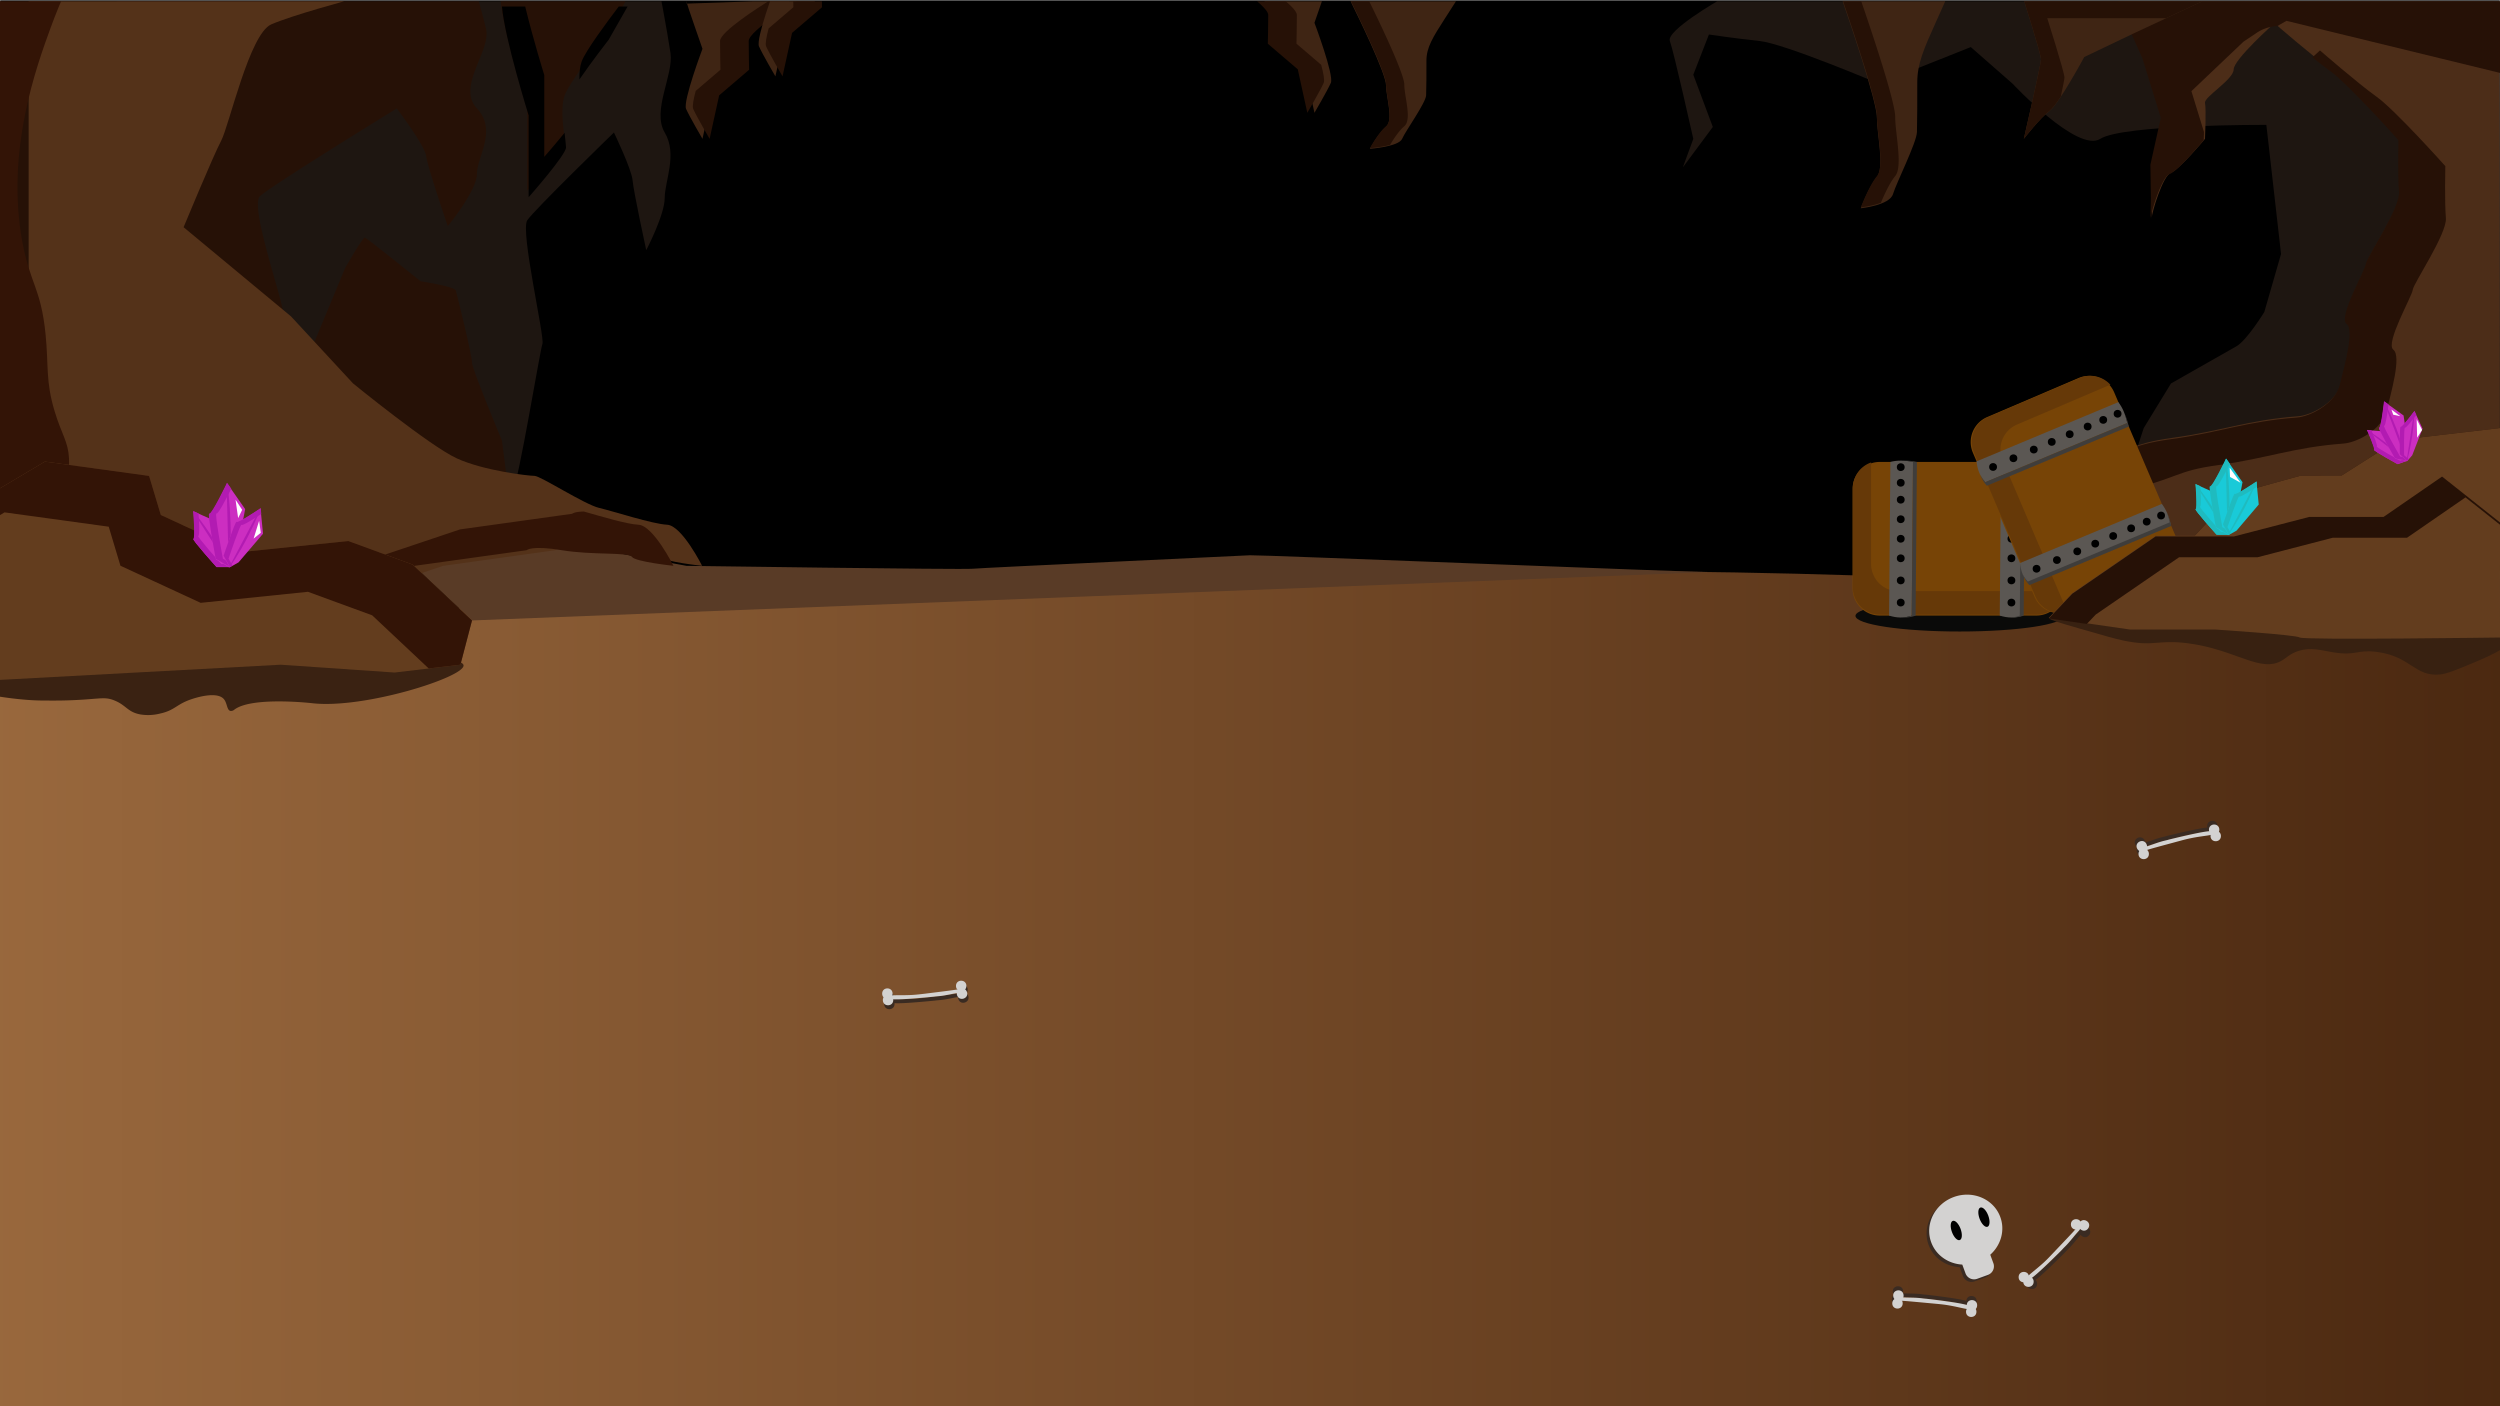 <svg xmlns="http://www.w3.org/2000/svg" xmlns:xlink="http://www.w3.org/1999/xlink" width="1920" height="1080" viewBox="0 0 1920 1080"><rect x="0" y="0" width="1920" height="1080" fill="#808080" stroke="none"/><defs><style>.cls-1{fill:none;}.cls-2{clip-path:url(#clip-path);}.cls-3{fill:url(#linear-gradient);}.cls-4{fill:#1e1611;}.cls-5{fill:#4c2d18;}.cls-6{fill:#261106;}.cls-7{fill:#331406;}.cls-8{fill:#593b26;}.cls-9{fill:#543219;}.cls-10{fill:#0a0a09;}.cls-11{fill:#774406;}.cls-12{fill:#663908;}.cls-13{fill:#5b5753;}.cls-14{fill:#3f3d3b;}.cls-15{fill:#4c2e17;}.cls-16{fill:#382111;}.cls-17{fill:#633d1e;}.cls-18{fill:#19cad8;}.cls-19{fill:#1fbbbf;}.cls-20{fill:#fff;}.cls-21{fill:#cc2ec1;}.cls-22{fill:#b21bb2;}.cls-23{fill:#3a2212;}.cls-24{fill:#3a2b22;}.cls-25{fill:#d3d2d1;}.cls-26{fill:#3f2514;}</style><clipPath id="clip-path"><rect class="cls-1" y="1" width="1920" height="1079"/></clipPath><linearGradient id="linear-gradient" x1="-317.65" y1="898.79" x2="2151.5" y2="898.79" gradientUnits="userSpaceOnUse"><stop offset="0" stop-color="#a57244"/><stop offset="1" stop-color="#42210b"/></linearGradient></defs><g id="Layer_3" data-name="Layer 3"><rect x="0.5" y="0.5" width="1919" height="588"/></g><g id="Layer_2" data-name="Layer 2"><g class="cls-2"><path class="cls-3" d="M2151.5,861.86c1.61,234.89-661.77,491.88-1234.5,497.06-659.22,6-1245.32-313.91-1234.5-497.06,6.59-111.6,238.9-240.61,215-296.54-4.85-11.36-16.86-11.74-17-18.12-.88-41,426-79.73,426-79.73,321.53,0,688.26-46.23,1217-21.74,0,0,468.59,21.71,471,87,.44,12-15.66,14.17-19,35-9.19,57.4,109.06,91.51,157,227.09C2143,824.42,2151.39,845.46,2151.5,861.86Z"/><path class="cls-4" d="M1433.81.5C1418.5.5,1320.45,0,1320.45,0s-41,23.5-38,31.5,18,75.12,18,75.12l-8,21.88,23-31-15-40.11,12-30.89s20,3,39,5S1443,64.25,1443,64.25l70.57-28.1,32.07,28.1s49.95,53.48,67.4,42.37,127.52-10.73,127.52-10.73l11.28,99.16L1739,239.6s-13.38,21.77-21.42,26.34-50.27,28.56-50.27,28.56l-20.92,34.24L1634.49,365,1920,359.19,1919.5.5Z"/><path class="cls-5" d="M1476.5,380.5c-.12,6.87,45.86,13.71,68,16,24,2.48,56.87,3.45,56.87,3.45h0l97.5,38.62s140.64-3.92,161.64,0,59.49,0,59.49,0L1919.5.5,1626.83,0l19.53,43.81L1660.5,89.5l-8,36,.37,25.56s-.37,20.44-.37,16.44,8.56-32.68,14.78-34.84,26.17-26,26.17-26,1-23,0-27.58,21.91-17.92,22-25.73,31.32-35.54,31.32-35.54,29.14,25.35,43.44,35.54S1843,106.62,1843,106.62s-.6,27.77.44,39.83-24.92,50.24-25.44,55.15-21.35,41-14.93,46-1.73,32.95-5.15,46.95-22,24.32-33.23,25.16c-38.64,2.89-58.84,11.45-96,16.52-35.23,4.81-28.34,10.12-83.5,23C1517.24,375.06,1476.61,374.05,1476.5,380.5Z"/><path class="cls-6" d="M1620.19,380.19c55.16-12.89,48.27-18.2,83.5-23,37.17-5.07,57.37-13.63,96-16.52,11.2-.84,29.8-11.16,33.23-25.16s11.57-42,5.15-46.95,14.42-41.05,14.93-46,26.49-43.1,25.44-55.15-.44-39.83-.44-39.83-38.51-43.12-52.82-53.31-43.44-35.54-43.44-35.54-2.38,2.11-5.82,5.33c4.9,3.95,9.58,7.58,13.26,10.21C1803.5,64.5,1842,107.62,1842,107.62s-.6,27.77.44,39.83-24.92,50.24-25.44,55.15-21.35,41-14.93,46-1.73,32.95-5.15,46.95-22,24.32-33.23,25.16c-38.64,2.89-58.84,11.45-96,16.52-35.23,4.81-28.34,10.12-83.5,23-68,15.87-108.58,14.86-108.69,21.31-.09,5.64,30.87,11.26,54.22,14.36C1547.9,393.22,1579,389.8,1620.19,380.19Z"/><path class="cls-6" d="M1651.55,167.83a6.42,6.42,0,0,0,0,.67C1651.5,169.44,1651.52,169,1651.55,167.83Z"/><path class="cls-6" d="M1659.5,90.5l-8,36,.37,25.56s-.22,11.93-.32,15.77c.69-5.77,8.77-32.1,14.73-34.17,6.22-2.16,26.17-26,26.17-26s.11-2.63.21-6.28L1683,70l40-38,9-6a30.69,30.69,0,0,1,5-3,31.49,31.49,0,0,1,12-3l7-4,164,40q.49-29,1-58L1625.83,1l19.53,43.81Z"/><path class="cls-7" d="M271.09.5c0,1.8,0,4-.07,6.43-.8,23.39-6.83,72.71-11.91,79.77-5.61,7.8,36.58,44.69,36.49,59.75s-12.1,45.05-12.1,54.05,4.44,39.1,4.44,39.1l-28.83,62.51L110.23,239.6s-2.26-77.49,0-88.29S143.71,32.67,148.6,33.09,210.57,0,210.57,0l60.55,2.3"/><path class="cls-4" d="M393.64,377.59c4.86-8.59,21-108.27,22.94-113.43s-17.19-86.8-11.64-95,66.56-67.4,66.56-67.4,13.65,28.33,14.33,36.78,10.48,53.6,10.48,53.6S510.5,165,510.5,152s10-33.45,0-50.22,6.89-44.16,4.44-61-9.47-53.31-9.47-53.31L90.32-10,73.47,304.59s193.26,63.91,199.15,64.16S393.64,377.59,393.64,377.59Z"/><path class="cls-6" d="M373.3,22.31C369.44,5.5,358.35-31,358.35-31L-192-17.5v226l139-5a163.82,163.82,0,0,1,33.44,48.18c4.61,10.18,27.88,51.26,11.64,95-.17.47-.46,1.72-.85,3.6,13.11.44,190.61,8.83,190.61,8.83,7.67-8.59,33.19-108.27,36.22-113.43s-27.15-86.8-18.38-95,105.05-67.4,105.05-67.4,21.55,28.33,22.62,36.78,16.54,53.6,16.54,53.6,22.4-27.16,22.4-40.16,15.78-33.45,0-50.22S377.16,39.12,373.3,22.31Z"/><path class="cls-6" d="M234.88,278.54,265,206s13.55-24,15.28-23.51S323,216,323,216s26,4,27,7,13,52.07,12.5,55.54,23,59.91,23,59.91L389,365.5,240,323Z"/><path class="cls-8" d="M527.22,434.57S739,437.59,747,436.8s207-9.93,213-10.36,341.58,13.19,352.79,12.87S362.5,476.5,362.5,476.5l-45.67-42.93L416.58,414Z"/><path class="cls-9" d="M340.33,434.57l86.11-12s3.61-3.9,27.08,0,51.13,1.34,53.81,5.12,31.89,6.85,31.89,6.85-15.53-31-26.88-31.55-41.17-10.33-52.26-12.93-45-24.59-49.54-24.59-38.94-3.89-59.74-13.45-79.66-57.55-79.66-57.55L223.5,243,141,174.5s22.65-54.7,28.83-66.35S191.59,26,208.29,18.74,268.07,0,268.07,0L22,.5V428L207.47,479.2Z"/><path class="cls-7" d="M490.34,403c-8.7-.4-28.28-6.26-41.93-10.15-7.45.1-9,1.73-9,1.73l-86.11,12L220.47,451.2,35,400c8.94-11.29,19-28.1,18-48-.67-13.05-5.64-18.24-11-36-7.12-23.59-4.56-35-7-59.26-3.62-36-12-38.57-18-71.74C4.51,115.55,27.86,51.54,39,21,43.22,9.42,47.24.1,50-6L0,.5V428L185.47,479.2l132.86-44.63,86.11-12s3.61-3.9,27.08,0,51.13,1.34,53.81,5.12,31.89,6.85,31.89,6.85S501.69,403.54,490.34,403Z"/><ellipse class="cls-10" cx="1505" cy="473" rx="80" ry="12"/><path class="cls-11" d="M1584.77,375.57V452A20.88,20.88,0,0,1,1564,472.77H1443.57a20.87,20.87,0,0,1-20.8-20.81V375.57a20.86,20.86,0,0,1,20.8-20.8H1564A20.87,20.87,0,0,1,1584.77,375.57Z"/><path class="cls-12" d="M1578.19,454H1457.81A20.87,20.87,0,0,1,1437,433.19V356.81c0-.56,0-1.12.08-1.67A20.89,20.89,0,0,0,1423,374.81v76.38A20.87,20.87,0,0,0,1443.81,472h120.38a20.87,20.87,0,0,0,20.73-19.14A20.62,20.62,0,0,1,1578.19,454Z"/><path class="cls-13" d="M1553.17,472.77l1-118c-6.63-1.38-12.39-1.35-17.36,0l-1,118C1541.81,474.67,1547.62,474.83,1553.17,472.77Z"/><circle cx="1544.77" cy="462.77" r="3"/><circle cx="1544.77" cy="445.77" r="3"/><circle cx="1544.77" cy="428.77" r="3"/><circle cx="1544.77" cy="413.77" r="3"/><circle cx="1544.77" cy="398.77" r="3"/><circle cx="1544.77" cy="383.77" r="3"/><circle cx="1544.77" cy="370.77" r="3"/><circle cx="1544.77" cy="358.77" r="3"/><path class="cls-13" d="M1468.17,472.77l1-118c-6.63-1.38-12.39-1.35-17.36,0l-1,118C1456.81,474.67,1462.62,474.83,1468.17,472.77Z"/><circle cx="1459.77" cy="462.77" r="3"/><circle cx="1459.77" cy="445.77" r="3"/><circle cx="1459.77" cy="428.77" r="3"/><circle cx="1459.77" cy="413.77" r="3"/><circle cx="1459.77" cy="398.77" r="3"/><circle cx="1459.77" cy="383.77" r="3"/><circle cx="1459.77" cy="370.77" r="3"/><circle cx="1459.77" cy="358.77" r="3"/><path class="cls-14" d="M1461.49,353.79a46.64,46.64,0,0,1,7.7,1l-1,118a23.71,23.71,0,0,1-6.8,1.42,24,24,0,0,0,9.8-1.42l1-118A43.16,43.16,0,0,0,1461.49,353.79Z"/><path class="cls-14" d="M1544.49,353.79a46.64,46.64,0,0,1,7.7,1l-1,118a23.71,23.71,0,0,1-6.8,1.42,24,24,0,0,0,9.8-1.42l1-118A43.16,43.16,0,0,0,1544.49,353.79Z"/><path class="cls-11" d="M1660,439.32l-70.24,30a20.86,20.86,0,0,1-27.31-11l-6.52-15.24-40.79-95.46a20.86,20.86,0,0,1,11-27.31l70.24-30a20.86,20.86,0,0,1,27.31,11l40.12,93.89,7.18,16.8A20.88,20.88,0,0,1,1660,439.32Z"/><path class="cls-12" d="M1585.28,464.09l-6.52-15.24L1538,353.39a20.86,20.86,0,0,1,11-27.31l70.24-30c.51-.22,1-.4,1.56-.57a20.87,20.87,0,0,0-23.62-5.23l-70.24,30a20.86,20.86,0,0,0-10.95,27.31l40.79,95.46,6.51,15.24A20.86,20.86,0,0,0,1589,469.82,20.56,20.56,0,0,1,1585.28,464.09Z"/><path class="cls-13" d="M1558.19,448.45,1667.1,403c-1.34-6.64-3.64-11.92-6.83-16l-108.91,45.43C1552,438.76,1554.11,444.16,1558.19,448.45Z"/><circle cx="1564.08" cy="436.8" r="3"/><circle cx="1579.71" cy="430.12" r="3"/><circle cx="1595.34" cy="423.44" r="3"/><circle cx="1609.14" cy="417.54" r="3"/><circle cx="1622.93" cy="411.65" r="3"/><circle cx="1636.72" cy="405.75" r="3"/><circle cx="1648.68" cy="400.64" r="3"/><circle cx="1659.71" cy="395.93" r="3"/><path class="cls-13" d="M1524.79,370.29l108.9-45.43c-1.33-6.64-3.63-11.93-6.82-16L1518,354.33C1518.57,360.6,1520.71,366,1524.79,370.29Z"/><circle cx="1530.68" cy="358.63" r="3"/><circle cx="1546.31" cy="351.95" r="3"/><circle cx="1561.94" cy="345.27" r="3"/><circle cx="1575.74" cy="339.38" r="3"/><circle cx="1589.53" cy="333.48" r="3"/><circle cx="1603.32" cy="327.59" r="3"/><circle cx="1615.28" cy="322.48" r="3"/><circle cx="1626.31" cy="317.77" r="3"/><path class="cls-14" d="M1631.56,317.39a45.67,45.67,0,0,1,2.13,7.47l-108.9,45.43a23.58,23.58,0,0,1-4-5.69,23.87,23.87,0,0,0,5.16,8.45l108.91-45.43A43.57,43.57,0,0,0,1631.56,317.39Z"/><path class="cls-14" d="M1664.18,393.72a46.85,46.85,0,0,1,2.13,7.46L1557.4,446.61a23.62,23.62,0,0,1-4-5.69,23.87,23.87,0,0,0,5.16,8.45l108.91-45.43A43.48,43.48,0,0,0,1664.18,393.72Z"/><polygon class="cls-6" points="1857.3 337.94 1920 330.61 1920 328.75 1841.3 337.94 1797.93 365.5 1813.93 365.5 1857.3 337.94"/><polygon class="cls-6" points="1731.5 379.5 1782.23 365.5 1766.23 365.5 1715.5 379.5 1685.5 411.5 1715.5 428.01 1731.5 428.01 1701.5 411.5 1731.5 379.5"/><ellipse class="cls-15" cx="1707.51" cy="411.22" rx="4.18" ry="10.14" transform="translate(988.49 2013.63) rotate(-79.37)"/><ellipse class="cls-15" cx="1846.51" cy="356.22" rx="10.14" ry="4.18" transform="translate(-34.02 346.59) rotate(-10.63)"/><path class="cls-16" d="M1941,479c.28,5.68-11.88,14.08-19,19-1.72,1.19-6.7,4.44-20,10-15.17,6.34-22.76,9.51-28,10-19.58,1.85-22.25-13.85-48.53-17.33-15.37-2-15.59,3.18-33.47.33-9.46-1.51-17.23-4.21-27-1-6.07,2-8.54,4.84-12,7-16.73,10.44-35.62-8.23-73-13-23-2.93-25.43,2.9-49-2-6.92-1.44-15.61-4-33-9-16-4.63-24-7-24-8-.33-7.26,85.45-22,181.5-23C1852.45,451,1940.27,464,1941,479Z"/><path class="cls-17" d="M1920,489.6s-151,2.09-153.77,0-64.73-6.1-64.73-6.1H1636l-62.52-9,18-19,64-44h60.18l57.82-15h57.07l44.93-31,44.5,35.24Z"/><polygon class="cls-17" points="1715.5 379.5 1685.5 411.5 1715.5 428.01 1819.85 428.01 1920 428.01 1920 328.75 1841.3 337.94 1797.93 365.5 1766.23 365.5 1715.5 379.5"/><polygon class="cls-6" points="1609.5 472 1673.5 428 1703.5 428 1733.68 428 1791.5 413 1848.57 413 1893.5 382 1920 402.99 1920 401.25 1875.5 366 1830.57 397 1773.5 397 1715.68 412 1685.5 412 1655.5 412 1591.5 456 1573.5 475 1602.68 479.2 1609.5 472"/><path class="cls-18" d="M1702.41,410.7s-17.47-19.47-16-19.47-.09-19.29-.09-19.29l16.07,7.14,9,24.63v7Z"/><path class="cls-19" d="M1689.68,389c1.08,0,.55-10,.18-15.62l-3.77-1.68s1.59,19.3.09,19.3,16,19.46,16,19.46h9v-2h-5.49S1688.18,389,1689.68,389Z"/><path class="cls-19" d="M1699.16,389.49c7.13,10.95,12.33,21.26,12,21.46-.19.11-1.92-2.74-13-20-10.1-15.74-12.16-18.84-12-19S1692.92,379.89,1699.16,389.49Z"/><path class="cls-18" d="M1701.88,405.31s-6.05-32.35-4.46-31.43,12.33-21.4,12.33-21.4l12.5,17.85-6.31,32.82-4.5,7.73Z"/><path class="cls-19" d="M1702.32,373.41c1.15.67,7-10.75,10.25-17.18l-2.93-4.18s-10.73,22.33-12.32,21.4,4.46,31.43,4.46,31.43l9.56,5.57,1.28-2.21-5.84-3.4S1700.73,372.48,1702.32,373.41Z"/><path class="cls-19" d="M1712.09,379.83c.53,16.54-.57,31.16-1.07,31.17-.27,0-.29-4.23-1-30.13-.61-23.66-.81-28.37-.53-28.4C1710,352.42,1711.63,365.35,1712.09,379.83Z"/><path class="cls-18" d="M1707.14,403.06s8.34-24.79,9.08-23.49S1733,370,1733,370l1.7,17.49-17,20-6.08,3.44Z"/><path class="cls-19" d="M1719.77,381.29c.53.94,9-4.46,13.68-7.54l-.4-4.1s-16,10.88-16.74,9.58-9.07,23.49-9.07,23.49l4.42,7.82,1.74-1-2.7-4.77S1719,380,1719.77,381.29Z"/><path class="cls-19" d="M1724,389.79c-6,11.6-12.43,21.2-12.78,21-.19-.1,1.44-3,11-21.12,8.72-16.55,10.4-19.87,10.61-19.77S1729.28,379.62,1724,389.79Z"/><path class="cls-20" d="M1720.76,370.77l-8.37-11.58.25,7.09Z"/><path class="cls-21" d="M1841.44,356.48s-19.19-10.55-18-11S1818,330.3,1818,330.3l14.68,1.19,13.92,17,1.93,5.52Z"/><path class="cls-22" d="M1825.37,342.85c.85-.3-2.34-8.08-4.18-12.4l-3.44-.28s6.6,14.81,5.41,15.22,18,11,18,11l7.1-2.49-.56-1.57-4.33,1.52S1824.19,343.26,1825.37,342.85Z"/><path class="cls-22" d="M1833,340.61c8.67,6.69,15.63,13.39,15.42,13.65s-2.29-1.64-15.79-12.19c-12.34-9.64-14.83-11.52-14.72-11.67S1825.41,334.76,1833,340.61Z"/><path class="cls-21" d="M1839.54,352.37s-13.75-23.9-12.23-23.61,3.81-20.32,3.81-20.32l14.82,10.64,4.11,27.68-1.42,7.36Z"/><path class="cls-22" d="M1831.05,327c1.09.21,2.59-10.45,3.34-16.41l-3.47-2.5s-2.3,20.62-3.81,20.33,12.23,23.61,12.23,23.61l9.09,1.75.41-2.11-5.56-1.06S1829.53,326.74,1831.05,327Z"/><path class="cls-22" d="M1840.55,329.4c5,12.93,8.17,24.79,7.78,24.93-.21.08-1.39-3.26-9.09-23.55-7-18.53-8.51-22.2-8.29-22.3S1836.17,318.08,1840.55,329.4Z"/><path class="cls-21" d="M1843.07,349.13s-.28-21.9.67-21.08,10.58-12.21,10.58-12.21l6.19,13.36-7.92,20.48-3.86,4.4Z"/><path class="cls-22" d="M1847,328.43c.68.59,5.88-6,8.73-9.75l-1.45-3.13s-9.64,13-10.58,12.21-.67,21.07-.67,21.07l5.66,5,1.11-1.26-3.47-3S1846.08,327.6,1847,328.43Z"/><path class="cls-22" d="M1852.72,334c-1.54,10.84-4,20.2-4.28,20.13s.3-2.79,2.83-19.74c2.31-15.49,2.72-18.58,2.9-18.56S1854.08,324.48,1852.72,334Z"/><path class="cls-20" d="M1843.45,319.66l-6.84-5.14,1.4,4Z"/><path class="cls-20" d="M1856,321.9l.36,14.28,3.81-6Z"/><path class="cls-23" d="M356,511c.79,9-76.4,33.65-116.22,29.07,0,0-46.27-5.33-59.78,4.93a4,4,0,0,1-3,1c-2.82-.59-2.45-5.93-5-9-5.46-6.58-22.75-.76-25,0-11.61,3.91-12.64,8.5-24,11a37.25,37.25,0,0,1-15,.72c-10-1.76-10.88-7-20-10.72-8.7-3.59-12-.52-41,0,0,0-4.93.09-15,0-28.84-.25-78.25-10.54-78-17.5.44-12.11,151.22-15.14,208.5-16.5C222.3,502.58,355,499.42,356,511Z"/><polygon class="cls-17" points="-6.5 522.5 215.5 510.5 303.04 516.5 353.6 510.5 362.5 476.5 316.83 433.57 267.5 415.5 185.09 423.98 123.5 395.5 114.5 365.5 34.5 354.5 -6.5 378.89 -14 381.96 -6.5 522.5"/><polygon class="cls-7" points="316.83 433.57 267.5 415.5 185.09 423.98 123.5 395.5 114.5 365.5 34.5 354.5 -6.5 378.89 -14 381.96 -12.86 403.24 3.5 393.5 83.5 404.5 92.5 434.5 154.09 462.98 236.5 454.5 285.83 472.57 329.25 513.39 353.6 510.5 362.5 476.5 316.83 433.57"/><path class="cls-21" d="M166.35,435.57s-19.3-21.52-17.65-21.52-.1-21.31-.1-21.31l17.75,7.88,9.93,27.22v7.73Z"/><path class="cls-22" d="M152.29,411.57c1.19,0,.61-11.08.2-17.26l-4.16-1.85s1.75,21.32.1,21.32,17.65,21.51,17.65,21.51H176v-2.2h-6.07S150.63,411.57,152.29,411.57Z"/><path class="cls-22" d="M162.77,412.12c7.88,12.11,13.62,23.5,13.24,23.72-.21.12-2.13-3-14.34-22.06-11.16-17.39-13.45-20.82-13.24-21S155.87,401.52,162.77,412.12Z"/><path class="cls-21" d="M165.78,429.62s-6.69-35.76-4.93-34.74,13.62-23.65,13.62-23.65L188.28,391l-7,36.27-5,8.54Z"/><path class="cls-22" d="M166.26,394.36c1.27.73,7.79-11.89,11.33-19l-3.24-4.62s-11.86,24.68-13.62,23.66,4.93,34.73,4.93,34.73l10.57,6.15,1.42-2.44-6.46-3.76S164.5,393.33,166.26,394.36Z"/><path class="cls-22" d="M177.06,401.46c.59,18.27-.64,34.43-1.19,34.44-.3,0-.31-4.67-1.05-33.3-.68-26.15-.9-31.36-.59-31.39C174.75,371.16,176.54,385.45,177.06,401.46Z"/><path class="cls-21" d="M171.59,427.12s9.21-27.4,10-26,18.5-10.58,18.5-10.58L202,409.91l-18.8,22-6.72,3.8Z"/><path class="cls-22" d="M185.54,403.06c.59,1,10-4.92,15.12-8.33l-.44-4.53s-17.68,12-18.5,10.59-10,26-10,26l4.89,8.64,1.92-1.09-3-5.28S184.73,401.62,185.54,403.06Z"/><path class="cls-22" d="M190.22,412.45c-6.65,12.83-13.73,23.43-14.12,23.21-.2-.12,1.59-3.35,12.14-23.35,9.64-18.28,11.5-21.95,11.72-21.85C200.34,390.64,196.05,401.22,190.22,412.45Z"/><path class="cls-20" d="M199,400l-4.23,13.65,5.53-4.46C199.84,406.08,199.4,403,199,400Z"/><path class="cls-20" d="M180.89,383.77l2,14.15,3.1-6.38Q183.44,387.66,180.89,383.77Z"/><path class="cls-24" d="M1534.22,936.64c3.83,10.38.42,21.73-7.7,29l2.38,6.46a7,7,0,0,1-4.13,9l-8.25,3a7,7,0,0,1-9-4.14l-2.49-6.76c-10.58-.59-20.13-7-23.85-17.07-5.1-13.83,2.64-29.41,17.28-34.8S1529.13,922.82,1534.22,936.64Z"/><path class="cls-25" d="M1536.22,934.64c3.83,10.38.42,21.73-7.7,29l2.38,6.46a7,7,0,0,1-4.13,9l-8.25,3a7,7,0,0,1-9-4.14l-2.49-6.76c-10.58-.59-20.13-7-23.85-17.07-5.1-13.83,2.64-29.41,17.28-34.8S1531.13,920.82,1536.22,934.64Z"/><ellipse cx="1502.41" cy="945.01" rx="3.53" ry="7.85" transform="translate(-234.09 577.81) rotate(-20.23)"/><ellipse cx="1517.14" cy="939.59" rx="3.53" ry="7.85" transform="matrix(0.94, -0.35, 0.35, 0.94, -231.31, 582.57)"/><path class="cls-24" d="M713,768.94c-25.3,2.34-29.58,1.81-30.15.13a.86.86,0,0,1,0-.5c.44-1.9,8.52-.86,19-1.47,3-.18,5.34-.46,9.94-1,15.62-1.94,23.43-2.91,25.16-3.34,1.05-.25,4.24-1.07,4.63-.26.25.51-.73,1.48-.84,1.59a5.09,5.09,0,0,1-2.88,1.31c-5.3.69-10.49,2.17-15.81,2.65C717.09,768.45,721.77,768.13,713,768.94Z"/><circle class="cls-24" cx="739.19" cy="760.18" r="4"/><circle class="cls-24" cx="739.81" cy="766.15" r="4" transform="translate(-206.48 277.44) rotate(-18.69)"/><circle class="cls-24" cx="682.5" cy="766.08" r="4"/><circle class="cls-24" cx="683.02" cy="771.06" r="4"/><path class="cls-25" d="M712,765.94c-25.3,2.34-29.58,1.81-30.15.13a.86.86,0,0,1,0-.5c.44-1.9,8.52-.86,19-1.47,3-.18,5.34-.46,9.94-1,15.62-1.94,23.43-2.91,25.16-3.34,1.05-.25,4.24-1.07,4.63-.26.25.51-.73,1.48-.84,1.59a5.09,5.09,0,0,1-2.88,1.31c-5.3.69-10.49,2.17-15.81,2.65C716.09,765.45,720.77,765.13,712,765.94Z"/><circle class="cls-25" cx="738.19" cy="757.18" r="4"/><circle class="cls-25" cx="738.81" cy="763.15" r="4" transform="translate(-205.57 276.96) rotate(-18.69)"/><circle class="cls-25" cx="681.5" cy="763.08" r="4"/><circle class="cls-25" cx="682.02" cy="768.06" r="4"/><path class="cls-24" d="M1669.7,640.66c24.72-5.85,29-5.91,29.84-4.33a.87.87,0,0,1,.12.49c-.18,1.94-8.32,2-18.56,4.1-3,.6-5.22,1.2-9.7,2.41-15.2,4.1-22.8,6.16-24.45,6.82-1,.4-4,1.65-4.55.91-.32-.47.51-1.57.61-1.7a5,5,0,0,1,2.67-1.69c5.15-1.43,10.08-3.62,15.29-4.84C1665.68,641.73,1661.09,642.7,1669.7,640.66Z"/><circle class="cls-24" cx="1644.95" cy="653" r="4"/><circle class="cls-24" cx="1643.5" cy="647.18" r="4" transform="translate(-115.52 807.7) rotate(-26.71)"/><circle class="cls-24" cx="1700.26" cy="639.24" r="4"/><circle class="cls-24" cx="1699.06" cy="634.39" r="4"/><path class="cls-25" d="M1671.11,643.49c24.72-5.84,29-5.91,29.84-4.33a.87.87,0,0,1,.12.49c-.18,1.94-8.32,2-18.56,4.1-3,.6-5.23,1.2-9.71,2.41-15.19,4.11-22.79,6.16-24.44,6.82-1,.4-4,1.65-4.55.91-.32-.47.51-1.57.61-1.7a5,5,0,0,1,2.67-1.69c5.15-1.43,10.08-3.62,15.29-4.84C1667.09,644.56,1662.5,645.53,1671.11,643.49Z"/><circle class="cls-25" cx="1646.36" cy="655.83" r="4"/><circle class="cls-25" cx="1644.91" cy="650.01" r="4" transform="translate(-116.65 808.64) rotate(-26.71)"/><circle class="cls-25" cx="1701.67" cy="642.07" r="4"/><circle class="cls-25" cx="1700.46" cy="637.22" r="4"/><path class="cls-24" d="M1484.44,994.93c25.2,3.16,29.27,4.61,29.47,6.37a.92.92,0,0,1-.06.5c-.84,1.76-8.51-1-18.82-2.64-3-.49-5.32-.7-9.94-1.13-15.67-1.47-23.5-2.2-25.28-2.16-1.08,0-4.37.14-4.58-.73-.14-.56,1-1.3,1.16-1.38a5.05,5.05,0,0,1,3.09-.66c5.33.47,10.71.14,16,.82C1480.3,994.53,1475.65,993.83,1484.44,994.93Z"/><circle class="cls-24" cx="1456.93" cy="997.85" r="4"/><circle class="cls-24" cx="1457.61" cy="991.89" r="4" transform="translate(-99.43 164.8) rotate(-6.26)"/><circle class="cls-24" cx="1513.57" cy="1004.28" r="4"/><circle class="cls-24" cx="1514.13" cy="999.31" r="4"/><path class="cls-25" d="M1484.77,998.08c25.2,3.16,29.27,4.6,29.47,6.37a.9.9,0,0,1-.06.49c-.84,1.76-8.51-1-18.82-2.64-3-.48-5.32-.7-9.94-1.13-15.67-1.46-23.5-2.19-25.28-2.15-1.08,0-4.37.13-4.58-.74-.14-.55,1-1.29,1.16-1.38a5.11,5.11,0,0,1,3.1-.65c5.32.47,10.71.14,16,.81C1480.63,997.67,1476,997,1484.77,998.08Z"/><circle class="cls-25" cx="1457.26" cy="1000.99" r="4"/><circle class="cls-25" cx="1457.94" cy="995.03" r="4" transform="translate(-99.78 164.85) rotate(-6.26)"/><circle class="cls-25" cx="1513.9" cy="1007.43" r="4"/><circle class="cls-25" cx="1514.46" cy="1002.46" r="4"/><path class="cls-24" d="M1582.36,965.42c-18.09,17.83-21.74,20.12-23.25,19.19a.91.91,0,0,1-.36-.35c-.86-1.75,6-6.07,13.74-13.14,2.24-2.07,3.84-3.75,7-7.11,10.85-11.39,16.28-17.09,17.35-18.51.65-.87,2.6-3.51,3.41-3.14.52.24.38,1.61.36,1.76a5.05,5.05,0,0,1-1.4,2.84c-3.66,3.89-6.74,8.32-10.55,12.07C1585.24,962.42,1588.67,959.2,1582.36,965.42Z"/><circle class="cls-24" cx="1597.11" cy="942.02" r="4"/><circle class="cls-24" cx="1601.37" cy="946.24" r="4" transform="translate(-49.9 1802.44) rotate(-57.99)"/><circle class="cls-24" cx="1556.98" cy="982.5" r="4"/><circle class="cls-24" cx="1560.53" cy="986.02" r="4"/><path class="cls-25" d="M1579.69,963.73c-18.1,17.83-21.74,20.13-23.26,19.19a.89.89,0,0,1-.35-.35c-.86-1.75,6.05-6.07,13.73-13.14,2.24-2.06,3.84-3.74,7-7.1,10.86-11.4,16.29-17.1,17.35-18.52.65-.87,2.61-3.51,3.42-3.14.52.24.38,1.61.36,1.77a5,5,0,0,1-1.4,2.83c-3.67,3.89-6.74,8.32-10.56,12.07C1582.57,960.73,1586,957.51,1579.69,963.73Z"/><circle class="cls-25" cx="1594.44" cy="940.33" r="4"/><circle class="cls-25" cx="1598.7" cy="944.55" r="4" transform="matrix(0.53, -0.85, 0.85, 0.53, -49.72, 1799.38)"/><circle class="cls-25" cx="1554.3" cy="980.81" r="4"/><circle class="cls-25" cx="1557.85" cy="984.33" r="4"/><path class="cls-6" d="M384.45,0c2.05,24.5,20.49,83.64,20.49,83.64v62.81s28.89-32.65,28.72-38.3-3.83-24.2,0-34.93,32.77-47.79,32.77-47.79L481,0Z"/><path d="M418,120.45V57.64S409.45,30.23,403.35,5H385.5C387.56,29.5,406,88.64,406,88.64v62.81s28.88-32.65,28.72-38.3c-.06-2.19-.65-6.32-1.13-11.18C426,111.37,418,120.45,418,120.45Z"/><path d="M446.72,47.22C445.33,51.11,444.93,56,445,61c9.7-14.14,22.5-30.54,22.5-30.54L482,5H475.2C467,15.76,449.63,39.08,446.72,47.22Z"/><path class="cls-26" d="M526.91.5c.46,2.28,12.59,37,12.59,37s-15.17,40.28-12.59,46.14,12.59,23,12.59,23l7.33-33.4,23-19.66s-.31-14.06-.31-22.06S608.11,0,608.11,0L527.37,2.78"/><path class="cls-6" d="M532.86,2c-.25-.77-.4-1.3-.45-1.52L532.72,2Z"/><path class="cls-6" d="M613.61,0l-23.3.8C583.63,5,553,24.37,553,31.5c0,8,.31,22.06.31,22.06l-19,16.24c-1.74,6.51-2.75,12-1.92,13.84,2.59,5.86,12.59,23,12.59,23l7.33-33.4,23-19.66S575,39.5,575,31.5,613.61,0,613.61,0Z"/><path class="cls-26" d="M582.91-47.5c.46,2.28,12.59,37,12.59,37s-15.17,40.28-12.59,46.14,12.59,23,12.59,23l7.33-33.4,23-19.66S625.5-8.5,625.5-16.5,664.11-48,664.11-48l-80.74,2.78"/><path class="cls-6" d="M669.61-48l-23.3.8C639.63-43,609-23.63,609-16.5c0,8,.31,22.06.31,22.06l-19,16.24c-1.74,6.51-2.75,12-1.92,13.84,2.59,5.86,12.59,23,12.59,23l7.33-33.4,23-19.66S631-8.5,631-16.5,669.61-48,669.61-48Z"/><path class="cls-26" d="M1022.09-19.5c-.46,2.28-12.59,37-12.59,37s15.17,40.28,12.59,46.14-12.59,23-12.59,23l-7.33-33.4-23-19.66s.31-14.06.31-22.06S940.89-20,940.89-20l80.74,2.78"/><path class="cls-6" d="M935.39-20l23.3.8C965.37-15,996,4.37,996,11.5c0,8-.31,22.06-.31,22.06l19,16.24c1.74,6.51,2.75,12,1.92,13.84-2.59,5.86-12.59,23-12.59,23l-7.33-33.4-23-19.66S974,19.5,974,11.5,935.39-20,935.39-20Z"/><path class="cls-26" d="M1037,.5c5.46,11,27.46,56,27.46,65s6,26.85,0,31.93-12.4,16.85-12.4,16.85,22.14-1.55,24.77-7.66S1095,79,1095.26,73.22s.24-16.72.24-26.72,5-18,14-32l9-14Z"/><path class="cls-6" d="M1064.5,96.93c-6,5.07-12.4,16.85-12.4,16.85a97.83,97.83,0,0,0,15.41-2.45c2.22-3.73,6.7-10.78,11-14.4,6-5.08,0-22.93,0-31.93s-22-54-27.46-65h-14c5.46,11,27.46,56,27.46,65S1070.5,91.85,1064.5,96.93Z"/><path class="cls-26" d="M1414-2.29c5.46,15.69,27.46,79.88,27.46,92.72s6,38.3,0,45.53-12.4,24-12.4,24,22.14-2.2,24.77-10.93,18.14-39.46,18.39-47.63.24-23.85.24-38.11,5-25.68,14-45.65l9-20Z"/><path class="cls-6" d="M1441.5,135.25c-6,7.24-12.4,24-12.4,24a70.75,70.75,0,0,0,15.41-3.5c2.22-5.32,6.7-15.37,11-20.54,6-7.24,0-32.7,0-45.54s-22-77-27.46-92.71h-14c5.46,15.69,27.46,79.88,27.46,92.71S1447.5,128,1441.5,135.25Z"/><path class="cls-26" d="M1554.3,0s13.2,41.5,13.2,45.5-13.2,61.12-13.2,61.12,12.2-15.78,19.7-21.45,26.68-41.36,26.68-41.36l37.64-18L1693.45,0Z"/><path class="cls-6" d="M1582.68,74.32c1.65-7.71,2.82-13.63,2.82-14.82,0-4-13.2-45.5-13.2-45.5h91.2l30-14H1554.3s13.2,41.5,13.2,45.5-13.2,61.12-13.2,61.12,12.2-15.78,19.7-21.45C1576.17,83.53,1579.31,79.38,1582.68,74.32Z"/></g></g></svg>
